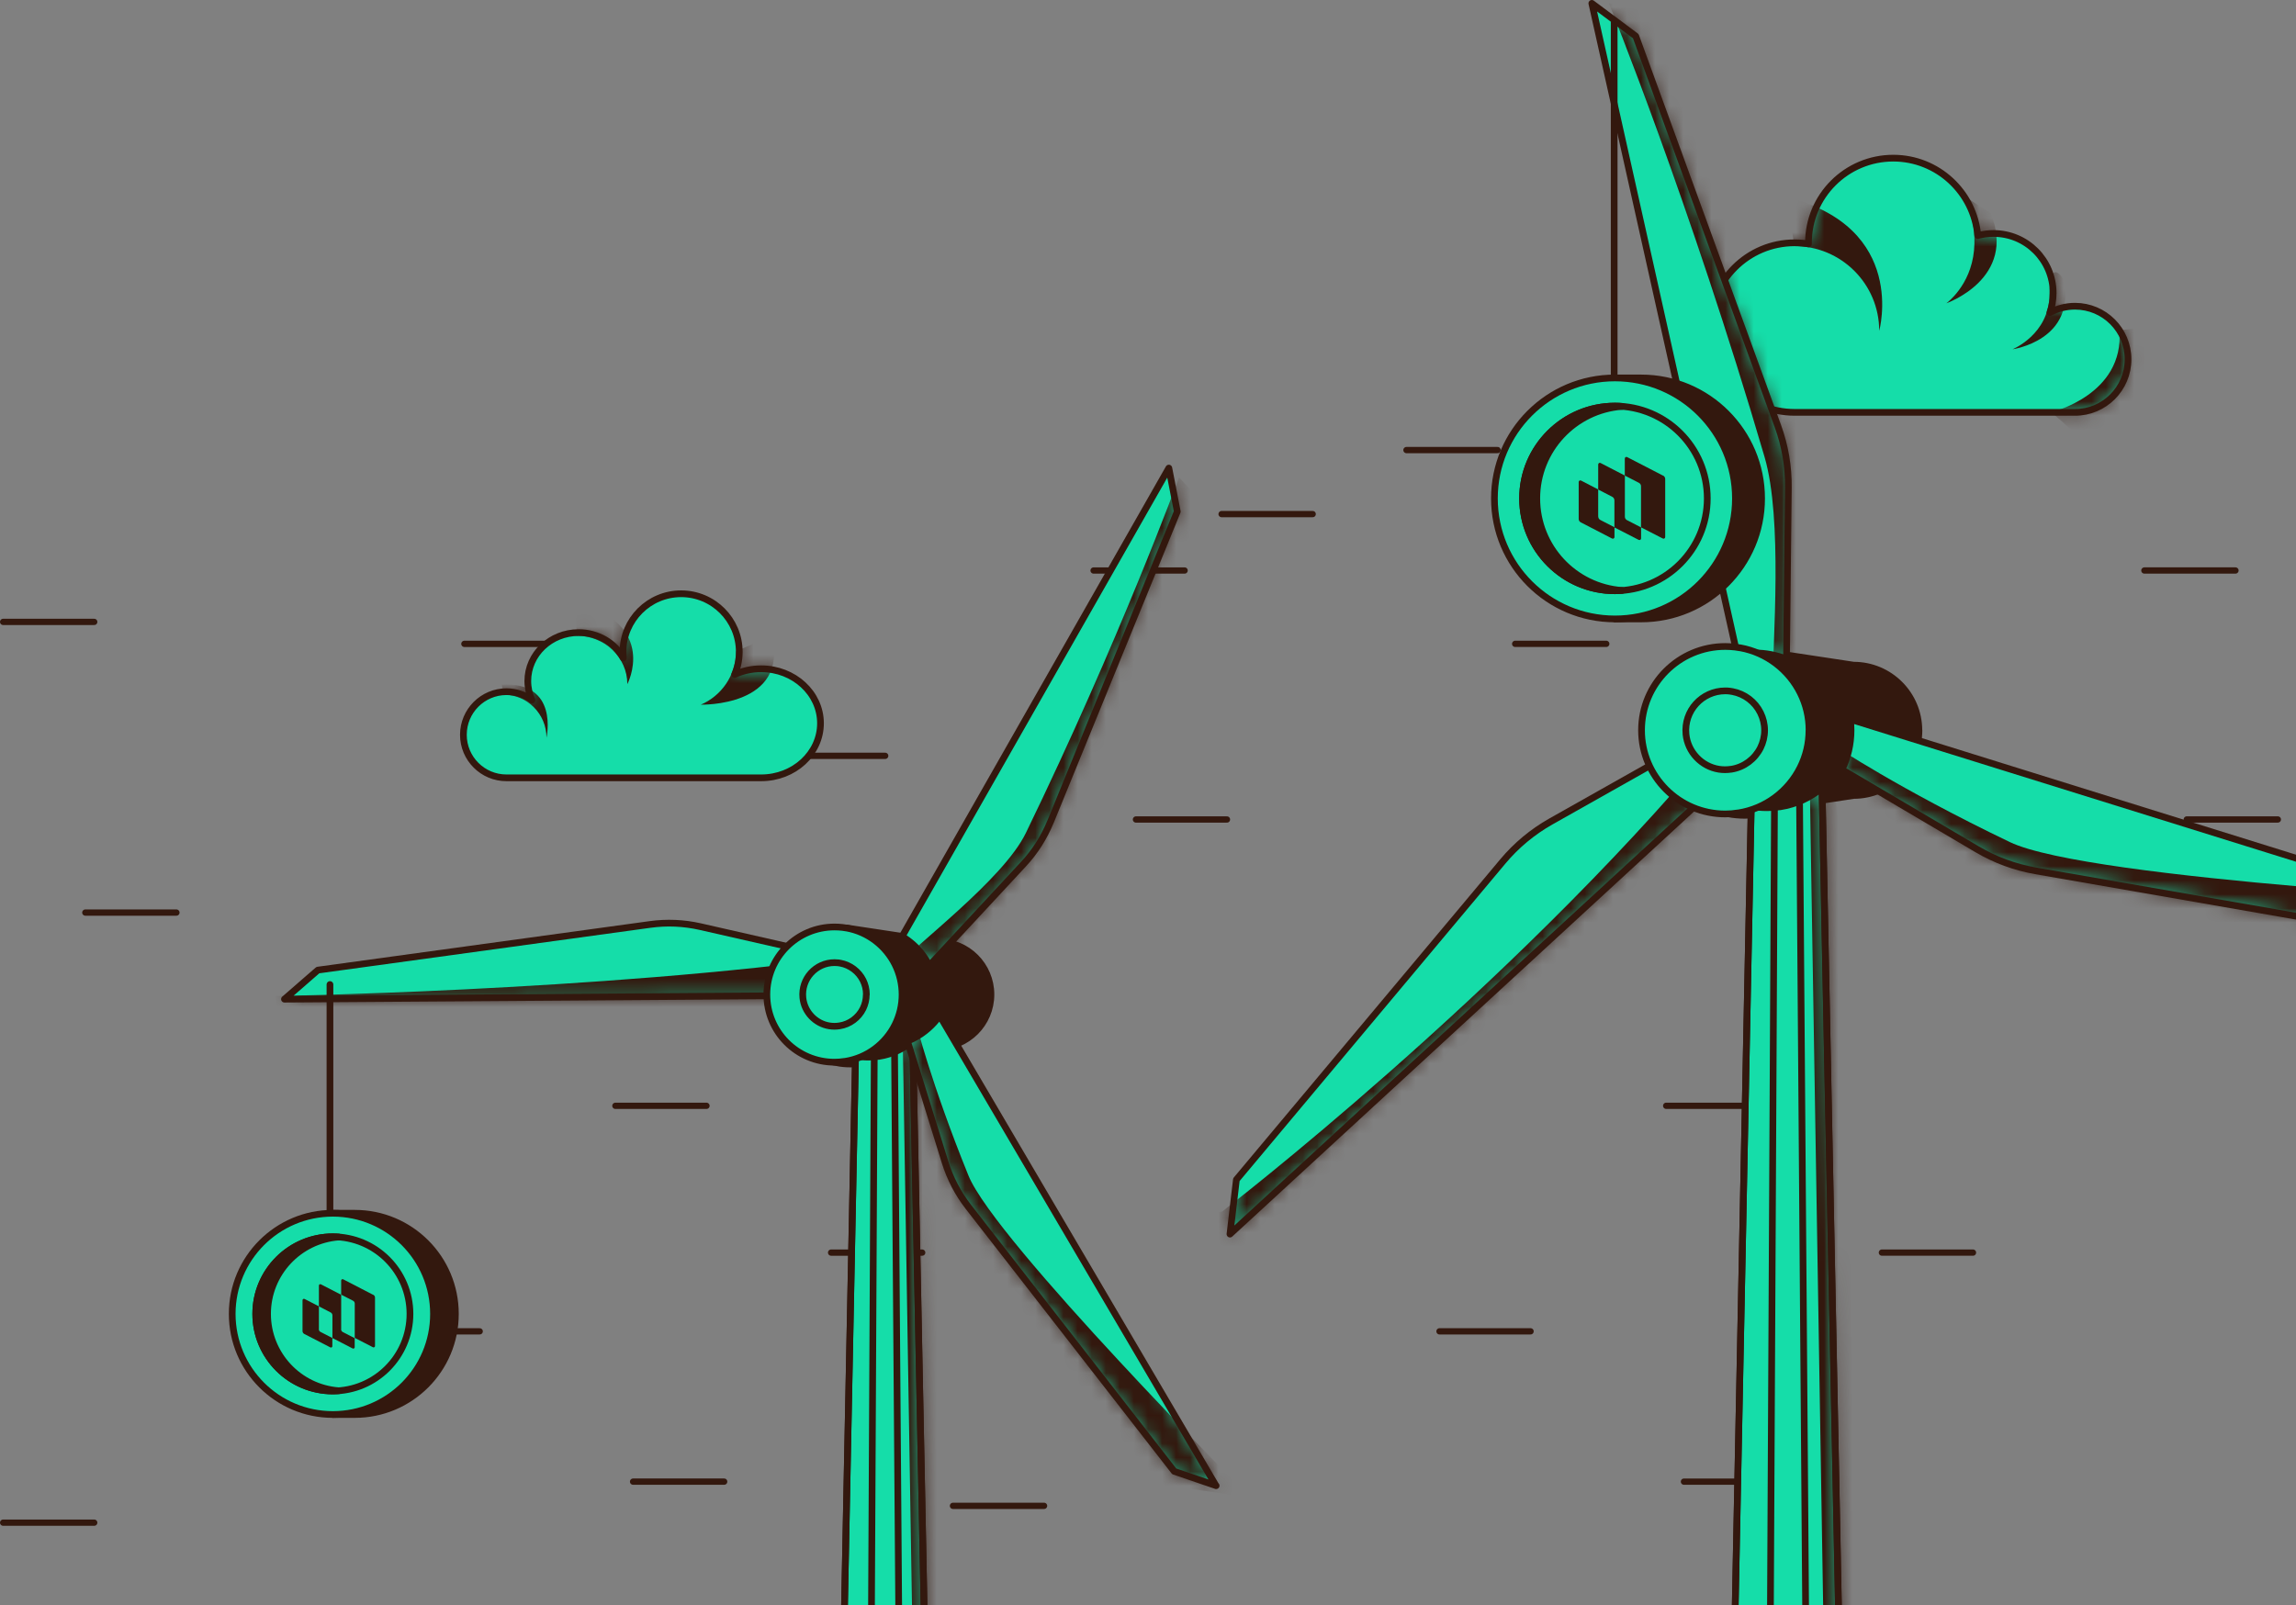 <svg width="163" height="114" viewBox="0 0 163 114" fill="none" xmlns="http://www.w3.org/2000/svg">
<rect x="0" y="0" width="163" height="114" fill="#808080" stroke="none"/>
<path d="M32.968 45.72H39.434" stroke="#33180E" stroke-width="0.446" stroke-linecap="round" stroke-linejoin="round"/>
<path d="M27.588 94.538H34.055" stroke="#33180E" stroke-width="0.446" stroke-linecap="round" stroke-linejoin="round"/>
<path d="M59.003 88.947H65.469" stroke="#33180E" stroke-width="0.446" stroke-linecap="round" stroke-linejoin="round"/>
<path d="M56.382 53.671H62.843" stroke="#33180E" stroke-width="0.446" stroke-linecap="round" stroke-linejoin="round"/>
<path d="M77.638 40.511H84.099" stroke="#33180E" stroke-width="0.446" stroke-linecap="round" stroke-linejoin="round"/>
<path d="M80.645 58.191H87.106" stroke="#33180E" stroke-width="0.446" stroke-linecap="round" stroke-linejoin="round"/>
<path d="M43.688 78.523H50.155" stroke="#33180E" stroke-width="0.446" stroke-linecap="round" stroke-linejoin="round"/>
<path d="M6.058 64.801H12.524" stroke="#33180E" stroke-width="0.446" stroke-linecap="round" stroke-linejoin="round"/>
<path d="M0.223 44.16H6.689" stroke="#33180E" stroke-width="0.446" stroke-linecap="round" stroke-linejoin="round"/>
<path d="M44.945 105.21H51.411" stroke="#33180E" stroke-width="0.446" stroke-linecap="round" stroke-linejoin="round"/>
<path d="M0.223 108.123H6.689" stroke="#33180E" stroke-width="0.446" stroke-linecap="round" stroke-linejoin="round"/>
<path d="M86.725 36.505H93.191" stroke="#33180E" stroke-width="0.446" stroke-linecap="round" stroke-linejoin="round"/>
<path d="M99.849 31.959H106.315" stroke="#33180E" stroke-width="0.446" stroke-linecap="round" stroke-linejoin="round"/>
<path d="M107.567 45.719H114.033" stroke="#33180E" stroke-width="0.446" stroke-linecap="round" stroke-linejoin="round"/>
<path d="M102.194 94.537H108.66" stroke="#33180E" stroke-width="0.446" stroke-linecap="round" stroke-linejoin="round"/>
<path d="M133.602 88.946H140.068" stroke="#33180E" stroke-width="0.446" stroke-linecap="round" stroke-linejoin="round"/>
<path d="M119.549 24.564H126.016" stroke="#33180E" stroke-width="0.446" stroke-linecap="round" stroke-linejoin="round"/>
<path d="M130.981 53.67H137.447" stroke="#33180E" stroke-width="0.446" stroke-linecap="round" stroke-linejoin="round"/>
<path d="M152.236 40.51H158.703" stroke="#33180E" stroke-width="0.446" stroke-linecap="round" stroke-linejoin="round"/>
<path d="M155.245 58.19H161.711" stroke="#33180E" stroke-width="0.446" stroke-linecap="round" stroke-linejoin="round"/>
<path d="M118.287 78.522H124.753" stroke="#33180E" stroke-width="0.446" stroke-linecap="round" stroke-linejoin="round"/>
<path d="M119.549 105.211H126.016" stroke="#33180E" stroke-width="0.446" stroke-linecap="round" stroke-linejoin="round"/>
<path d="M67.655 106.929H74.121" stroke="#33180E" stroke-width="0.446" stroke-linecap="round" stroke-linejoin="round"/>
<path d="M151.075 25.516C151.075 27.595 149.389 29.282 147.309 29.282H127.406C124.08 29.282 121.386 26.587 121.386 23.261C121.386 19.935 124.08 17.241 127.406 17.241C127.741 17.241 128.07 17.267 128.388 17.32C128.388 17.299 128.388 17.278 128.388 17.251C128.388 13.925 131.083 11.23 134.408 11.23C137.554 11.23 140.137 13.649 140.408 16.726C140.763 16.631 141.14 16.578 141.527 16.578C143.867 16.578 145.76 18.471 145.76 20.811C145.76 21.299 145.681 21.76 145.527 22.195C146.057 21.909 146.667 21.744 147.309 21.744C149.389 21.744 151.075 23.431 151.075 25.51V25.516Z" fill="#15DDA9" stroke="#33180E" stroke-width="0.477" stroke-linecap="round" stroke-linejoin="round"/>
<mask id="mask0_2242_41215" style="mask-type:luminance" maskUnits="userSpaceOnUse" x="121" y="11" width="31" height="19">
<path d="M151.076 25.516C151.076 27.595 149.389 29.282 147.31 29.282H127.407C124.081 29.282 121.386 26.587 121.386 23.261C121.386 19.935 124.081 17.241 127.407 17.241C127.741 17.241 128.07 17.267 128.388 17.32C128.388 17.299 128.388 17.278 128.388 17.251C128.388 13.925 131.083 11.23 134.409 11.23C137.555 11.23 140.138 13.649 140.408 16.726C140.764 16.631 141.14 16.578 141.528 16.578C143.867 16.578 145.761 18.471 145.761 20.811C145.761 21.299 145.681 21.76 145.527 22.195C146.058 21.909 146.668 21.744 147.31 21.744C149.389 21.744 151.076 23.431 151.076 25.51V25.516Z" fill="white"/>
</mask>
<g mask="url(#mask0_2242_41215)">
<path d="M126.86 13.999C135.453 16.169 133.411 23.494 133.411 23.494C133.411 20.168 130.716 17.474 127.39 17.474L126.86 13.999Z" fill="#33180E"/>
<path d="M142.864 24.805C142.864 24.805 147.453 24.163 146.482 19.824C146.482 19.824 145.522 18.148 145.495 20.948C145.469 23.749 142.87 24.805 142.87 24.805H142.864Z" fill="#33180E"/>
<path d="M139.219 13.782L141.325 15.14C143.214 19.781 138.174 21.537 138.174 21.537C138.174 21.537 139.904 20.306 140.142 17.776C140.376 15.246 139.219 13.776 139.219 13.776V13.782Z" fill="#33180E"/>
<path d="M145.596 29.281C145.596 29.281 150.837 28.061 150.46 23.446L152.327 23.261L151.908 33.27C151.908 33.27 147.686 31.133 146.848 30.348C146.009 29.563 145.596 29.276 145.596 29.276V29.281Z" fill="#33180E"/>
</g>
<path d="M64.801 70.642L20.195 70.95L22.567 68.886L46.151 65.645C47.339 65.481 48.548 65.534 49.715 65.799L65.168 69.316L64.796 70.642H64.801Z" fill="#15DDA9" stroke="#33180E" stroke-width="0.477" stroke-linecap="round" stroke-linejoin="round"/>
<mask id="mask1_2242_41215" style="mask-type:luminance" maskUnits="userSpaceOnUse" x="20" y="65" width="46" height="6">
<path d="M64.801 70.64L20.195 70.948L22.566 68.884L46.15 65.643C47.338 65.479 48.548 65.532 49.715 65.797L65.167 69.314L64.796 70.64H64.801Z" fill="white"/>
</mask>
<g mask="url(#mask1_2242_41215)">
<path d="M18.768 70.742C18.768 70.742 42.427 70.413 60.733 67.861C72.101 66.275 47.291 75.277 47.291 75.277C47.291 75.277 28.423 75.887 25.611 75.266C22.805 74.646 16.8 73.171 15.968 72.895C15.135 72.619 18.466 70.513 18.466 70.513L18.768 70.742Z" fill="#33180E"/>
</g>
<path d="M63.523 74.121C62.855 74.684 62.027 75.071 61.12 75.209H61.093C60.86 75.246 60.616 75.262 60.372 75.262C60.059 75.262 59.757 75.236 59.465 75.177L59.491 73.92H63.528V74.116L63.523 74.121Z" fill="white" stroke="#33180E" stroke-width="1.061" stroke-miterlimit="10"/>
<path d="M70.35 70.62C70.35 72.683 68.679 74.36 66.61 74.36L59.99 75.368C61.555 75.124 62.865 74.126 63.544 72.758C63.862 72.116 64.042 71.389 64.042 70.62C64.042 69.851 63.862 69.129 63.544 68.482C62.881 67.151 61.618 66.169 60.106 65.894L66.61 66.88C68.673 66.88 70.35 68.551 70.35 70.62Z" fill="#33180E" stroke="#33180E" stroke-width="0.477" stroke-linecap="round" stroke-linejoin="round"/>
<path d="M66.307 149.409H59.247L60.737 74.98C61.029 75.034 61.337 75.065 61.644 75.065C61.888 75.065 62.132 75.049 62.366 75.012H62.392C63.305 74.869 64.132 74.482 64.795 73.925L66.307 149.409Z" fill="#15DDA9" stroke="#33180E" stroke-width="0.477" stroke-linecap="round" stroke-linejoin="round"/>
<path d="M60.733 74.985L59.248 149.408" stroke="#33180E" stroke-width="0.477" stroke-linecap="round" stroke-linejoin="round"/>
<path d="M62.065 75.155L61.693 149.409" stroke="#33180E" stroke-width="0.477" stroke-linecap="round" stroke-linejoin="round"/>
<path d="M64.064 149.408L63.507 74.704" stroke="#33180E" stroke-width="0.477" stroke-linecap="round" stroke-linejoin="round"/>
<path d="M66.308 149.409L64.796 73.925" stroke="#33180E" stroke-width="0.477" stroke-linecap="round" stroke-linejoin="round"/>
<path d="M64.042 70.62C64.042 71.389 63.862 72.11 63.544 72.757C62.865 74.126 61.554 75.123 59.989 75.367H59.963C59.73 75.404 59.486 75.425 59.242 75.425C56.589 75.425 54.441 73.277 54.441 70.625C54.441 67.973 56.595 65.824 59.242 65.824C59.438 65.824 59.629 65.835 59.815 65.856L60.09 65.898H60.106C61.618 66.174 62.88 67.156 63.544 68.492C63.862 69.134 64.042 69.861 64.042 70.63V70.62Z" fill="#15DDA9" stroke="#33180E" stroke-width="0.477" stroke-linecap="round" stroke-linejoin="round"/>
<path d="M61.501 70.62C61.501 70.98 61.416 71.32 61.268 71.622C60.95 72.264 60.329 72.736 59.597 72.847H59.586C59.358 72.885 59.125 72.885 58.881 72.847C57.883 72.688 57.098 71.856 56.998 70.848C56.865 69.495 57.921 68.355 59.247 68.355C59.337 68.355 59.427 68.36 59.517 68.37L59.645 68.392H59.655C60.366 68.524 60.96 68.986 61.273 69.612C61.422 69.914 61.507 70.254 61.507 70.614L61.501 70.62Z" fill="#15DDA9" stroke="#33180E" stroke-width="0.477" stroke-linecap="round" stroke-linejoin="round"/>
<path d="M74.577 58.355C74.121 59.464 73.474 60.488 72.657 61.363L65.968 68.572C65.697 68.026 65.326 67.522 64.848 67.092C64.594 66.864 64.323 66.662 64.042 66.498L82.979 33.238L83.579 36.325L74.577 58.361V58.355Z" fill="#15DDA9" stroke="#33180E" stroke-width="0.477" stroke-linecap="round" stroke-linejoin="round"/>
<mask id="mask2_2242_41215" style="mask-type:luminance" maskUnits="userSpaceOnUse" x="64" y="33" width="20" height="36">
<path d="M74.578 58.355C74.122 59.464 73.475 60.488 72.658 61.363L65.969 68.572C65.698 68.026 65.327 67.522 64.85 67.092C64.595 66.864 64.325 66.662 64.043 66.498L82.981 33.238L83.58 36.325L74.578 58.361V58.355Z" fill="white"/>
</mask>
<g mask="url(#mask2_2242_41215)">
<path d="M83.707 33.892C83.707 33.892 79.458 45.493 72.827 59.152C71.209 62.483 64.955 67.098 62.775 69.411C62.775 69.411 65.772 71.082 65.926 71.22C66.08 71.358 68.074 69.979 68.334 69.857C68.594 69.735 75.087 65.406 75.087 65.406L82.598 48.352L87.675 41.673L86.884 37.313L83.701 33.892H83.707Z" fill="#33180E"/>
</g>
<mask id="mask3_2242_41215" style="mask-type:luminance" maskUnits="userSpaceOnUse" x="59" y="73" width="8" height="77">
<path d="M66.308 149.408H59.247L60.738 74.979C61.029 75.032 61.337 75.064 61.645 75.064C61.889 75.064 62.133 75.048 62.366 75.011H62.393C63.305 74.868 64.133 74.481 64.796 73.924L66.308 149.408Z" fill="white"/>
</mask>
<g mask="url(#mask3_2242_41215)">
<path d="M65.368 152.252L64.063 72.115L65.166 72.1L69.893 101.498C69.893 101.498 68.317 121.13 69.261 131.94C70.206 142.751 69.999 149.408 69.999 149.408L65.368 152.246V152.252Z" fill="#33180E"/>
</g>
<path d="M86.338 105.497L83.362 104.479L68.742 85.69C68.005 84.741 67.448 83.669 67.093 82.523L64.424 73.93C65.13 73.649 65.782 73.203 66.323 72.604C66.467 72.45 66.594 72.285 66.711 72.121L86.327 105.497H86.338Z" fill="#15DDA9" stroke="#33180E" stroke-width="0.477" stroke-linecap="round" stroke-linejoin="round"/>
<mask id="mask4_2242_41215" style="mask-type:luminance" maskUnits="userSpaceOnUse" x="64" y="72" width="23" height="34">
<path d="M86.338 105.498L83.362 104.48L68.742 85.691C68.005 84.742 67.448 83.67 67.093 82.524L64.424 73.931C65.13 73.65 65.782 73.204 66.323 72.605C66.467 72.451 66.594 72.287 66.711 72.122L86.327 105.498H86.338Z" fill="white"/>
</mask>
<g mask="url(#mask4_2242_41215)">
<path d="M65.045 72.675C65.045 72.675 66.069 76.85 68.753 83.475C70.647 88.138 88.725 106.316 88.725 106.316C88.725 106.316 78.794 104.985 78.683 104.693C78.572 104.401 65.756 85.538 65.756 85.538C65.756 85.538 63.74 80.419 63.825 80.218C63.91 80.016 64.138 73.672 64.138 73.672L65.045 72.675Z" fill="#33180E"/>
</g>
<path d="M58.249 51.36C58.249 53.498 56.366 55.233 54.037 55.233H35.954C34.267 55.233 32.898 53.864 32.898 52.177C32.898 50.49 34.267 49.116 35.954 49.116C36.627 49.116 37.254 49.334 37.763 49.711C37.577 49.297 37.471 48.841 37.471 48.358C37.471 46.459 39.084 44.92 41.078 44.92C42.447 44.92 43.64 45.647 44.25 46.724C44.234 46.581 44.229 46.432 44.229 46.284C44.229 44.008 46.08 42.162 48.356 42.162C50.632 42.162 52.483 44.008 52.483 46.284C52.483 46.857 52.366 47.403 52.154 47.896C52.722 47.636 53.358 47.488 54.037 47.488C56.361 47.488 58.249 49.222 58.249 51.36Z" fill="#15DDA9" stroke="#33180E" stroke-width="0.477" stroke-linecap="round" stroke-linejoin="round"/>
<mask id="mask5_2242_41215" style="mask-type:luminance" maskUnits="userSpaceOnUse" x="32" y="42" width="27" height="14">
<path d="M58.248 51.358C58.248 53.496 56.365 55.231 54.037 55.231H35.953C34.267 55.231 32.898 53.862 32.898 52.175C32.898 50.488 34.267 49.114 35.953 49.114C36.627 49.114 37.253 49.332 37.762 49.709C37.577 49.295 37.471 48.839 37.471 48.356C37.471 46.457 39.083 44.919 41.078 44.919C42.446 44.919 43.64 45.645 44.25 46.722C44.234 46.579 44.228 46.43 44.228 46.282C44.228 44.006 46.08 42.16 48.355 42.16C50.631 42.16 52.482 44.006 52.482 46.282C52.482 46.855 52.366 47.401 52.154 47.894C52.721 47.635 53.358 47.486 54.037 47.486C56.36 47.486 58.248 49.221 58.248 51.358Z" fill="white"/>
</mask>
<g mask="url(#mask5_2242_41215)">
<path d="M35.624 48.615C39.714 48.382 38.796 52.382 38.796 52.382C38.796 50.695 37.428 49.326 35.741 49.326L35.624 48.615Z" fill="#33180E"/>
<path d="M40.929 42.738C46.759 44.404 44.536 48.579 44.536 48.579C44.536 46.68 42.924 45.141 40.929 45.141V42.738Z" fill="#33180E"/>
<path d="M54.789 45.142C56.046 50.202 49.755 50.038 49.755 50.038L49.733 50.048C51.213 49.422 52.253 47.958 52.253 46.25L54.789 45.142Z" fill="#33180E"/>
</g>
<path d="M127.952 50.224L87.319 87.632L87.775 83.765L106.697 61.162C107.652 60.022 108.803 59.067 110.097 58.335L127.188 48.696L127.958 50.224H127.952Z" fill="#15DDA9" stroke="#33180E" stroke-width="0.477" stroke-linecap="round" stroke-linejoin="round"/>
<mask id="mask6_2242_41215" style="mask-type:luminance" maskUnits="userSpaceOnUse" x="87" y="48" width="41" height="40">
<path d="M127.953 50.224L87.32 87.632L87.776 83.765L106.698 61.162C107.653 60.022 108.804 59.067 110.098 58.335L127.189 48.696L127.959 50.224H127.953Z" fill="white"/>
</mask>
<g mask="url(#mask6_2242_41215)">
<path d="M86.742 86.046C86.742 86.046 107.032 70.461 121.693 52.882C130.796 41.965 115.763 69.05 115.763 69.05C115.763 69.05 98.974 85.314 95.881 87.081C92.789 88.847 86.063 92.491 85.065 92.937C84.068 93.382 86.275 86.089 86.275 86.089L86.742 86.041V86.046Z" fill="#33180E"/>
</g>
<path d="M127.777 56.187C126.955 56.882 125.926 57.359 124.796 57.534H124.764C124.473 57.582 124.175 57.603 123.873 57.603C123.486 57.603 123.109 57.566 122.749 57.502L122.78 55.948H127.777V56.192V56.187Z" fill="white" stroke="#33180E" stroke-width="1.061" stroke-miterlimit="10"/>
<path d="M136.232 51.853C136.232 54.41 134.158 56.484 131.601 56.484L123.4 57.73C125.337 57.428 126.96 56.192 127.798 54.5C128.196 53.704 128.419 52.803 128.419 51.858C128.419 50.914 128.196 50.012 127.798 49.217C126.976 47.567 125.416 46.352 123.544 46.013L131.596 47.233C134.153 47.233 136.227 49.307 136.227 51.864L136.232 51.853Z" fill="#33180E" stroke="#33180E" stroke-width="0.477" stroke-linecap="round" stroke-linejoin="round"/>
<path d="M177.126 65.354L173.55 66.892L144.513 61.837C143.049 61.582 141.643 61.062 140.365 60.309L130.769 54.649C131.177 53.806 131.411 52.856 131.411 51.848C131.411 51.588 131.395 51.334 131.363 51.079L177.126 65.343V65.354Z" fill="#15DDA9" stroke="#33180E" stroke-width="0.477" stroke-linecap="round" stroke-linejoin="round"/>
<path d="M131.226 149.409H122.484L124.325 57.253C124.691 57.322 125.067 57.353 125.449 57.353C125.752 57.353 126.049 57.332 126.34 57.29H126.372C127.502 57.115 128.526 56.637 129.353 55.942L131.221 149.409H131.226Z" fill="#15DDA9" stroke="#33180E" stroke-width="0.477" stroke-linecap="round" stroke-linejoin="round"/>
<path d="M124.323 57.254L122.482 149.41" stroke="#33180E" stroke-width="0.477" stroke-linecap="round" stroke-linejoin="round"/>
<path d="M125.973 57.466L125.512 149.41" stroke="#33180E" stroke-width="0.477" stroke-linecap="round" stroke-linejoin="round"/>
<path d="M128.451 149.41L127.756 56.909" stroke="#33180E" stroke-width="0.477" stroke-linecap="round" stroke-linejoin="round"/>
<path d="M131.224 149.41L129.356 55.943" stroke="#33180E" stroke-width="0.477" stroke-linecap="round" stroke-linejoin="round"/>
<mask id="mask7_2242_41215" style="mask-type:luminance" maskUnits="userSpaceOnUse" x="130" y="51" width="48" height="16">
<path d="M177.125 65.352L173.55 66.89L144.513 61.835C143.049 61.58 141.643 61.06 140.365 60.307L130.769 54.647C131.177 53.804 131.41 52.854 131.41 51.846C131.41 51.586 131.394 51.332 131.363 51.077L177.125 65.341V65.352Z" fill="white"/>
</mask>
<g mask="url(#mask7_2242_41215)">
<path d="M130.291 52.983C130.291 52.983 134.704 55.959 142.682 59.794C148.3 62.494 180 64.112 180 64.112C180 64.112 169.788 71.156 169.444 70.981C169.099 70.806 141.648 64.181 141.648 64.181C141.648 64.181 135.537 61.168 135.452 60.908C135.367 60.648 130.291 54.643 130.291 54.643V52.977V52.983Z" fill="#33180E"/>
</g>
<mask id="mask8_2242_41215" style="mask-type:luminance" maskUnits="userSpaceOnUse" x="122" y="55" width="10" height="95">
<path d="M131.224 149.41H122.482L124.323 57.254C124.689 57.322 125.065 57.354 125.447 57.354C125.75 57.354 126.047 57.333 126.338 57.291H126.37C127.5 57.116 128.524 56.638 129.351 55.943L131.219 149.41H131.224Z" fill="white"/>
</mask>
<g mask="url(#mask8_2242_41215)">
<path d="M130.063 152.925L128.451 53.703L129.819 53.688L135.67 90.088C135.67 90.088 133.718 114.398 134.89 127.787C136.063 141.176 135.803 149.414 135.803 149.414L130.069 152.931L130.063 152.925Z" fill="#33180E"/>
</g>
<path d="M126.218 30.263C126.727 31.658 126.976 33.133 126.96 34.623L126.828 46.797C126.127 46.522 125.369 46.368 124.568 46.368C124.144 46.368 123.73 46.41 123.332 46.49L113.009 0.239L116.128 2.568L126.218 30.263Z" fill="#15DDA9" stroke="#33180E" stroke-width="0.477" stroke-linecap="round" stroke-linejoin="round"/>
<mask id="mask9_2242_41215" style="mask-type:luminance" maskUnits="userSpaceOnUse" x="113" y="0" width="14" height="47">
<path d="M126.218 30.263C126.727 31.658 126.976 33.133 126.96 34.623L126.828 46.797C126.127 46.522 125.369 46.368 124.568 46.368C124.144 46.368 123.73 46.41 123.332 46.49L113.009 0.239L116.128 2.568L126.218 30.263Z" fill="white"/>
</mask>
<g mask="url(#mask9_2242_41215)">
<path d="M114.223 0.239C114.223 0.239 119.989 14.413 125.273 32.454C126.562 36.857 125.877 45.408 125.808 49.338C125.808 49.338 128.742 49.259 128.991 49.259C129.24 49.259 129.925 46.336 130.068 46.007C130.211 45.678 132.556 36.305 132.556 36.305L125.251 14.418L124.344 4.069L119.989 0.727L114.223 0.245V0.239Z" fill="#33180E"/>
</g>
<path d="M128.424 51.853C128.424 52.802 128.201 53.699 127.804 54.494C126.96 56.187 125.337 57.422 123.406 57.725H123.374C123.082 57.773 122.785 57.799 122.483 57.799C119.2 57.799 116.537 55.136 116.537 51.853C116.537 48.569 119.2 45.906 122.483 45.906C122.722 45.906 122.96 45.922 123.194 45.949L123.533 46.002H123.555C125.427 46.346 126.987 47.561 127.809 49.211C128.207 50.007 128.429 50.908 128.429 51.853H128.424Z" fill="#15DDA9" stroke="#33180E" stroke-width="0.477" stroke-linecap="round" stroke-linejoin="round"/>
<path d="M125.274 51.853C125.274 52.299 125.168 52.723 124.982 53.1C124.584 53.895 123.821 54.479 122.914 54.622H122.898C122.616 54.664 122.325 54.67 122.028 54.622C120.792 54.426 119.821 53.397 119.694 52.145C119.529 50.469 120.839 49.058 122.479 49.058C122.59 49.058 122.701 49.063 122.813 49.079L122.972 49.105H122.982C123.863 49.27 124.6 49.837 124.982 50.617C125.168 50.994 125.274 51.413 125.274 51.864V51.853Z" fill="#15DDA9" stroke="#33180E" stroke-width="0.477" stroke-linecap="round" stroke-linejoin="round"/>
<path d="M23.425 69.91V86.153" stroke="#33180E" stroke-width="0.477" stroke-linecap="round" stroke-linejoin="round"/>
<path d="M32.33 93.298C32.33 97.244 29.131 100.443 25.185 100.443H23.63C23.991 100.443 24.346 100.416 24.691 100.363C25.057 100.31 25.413 100.225 25.752 100.119C28.659 99.212 30.77 96.502 30.77 93.298C30.77 90.094 28.659 87.378 25.752 86.476C25.407 86.37 25.052 86.285 24.691 86.232C24.346 86.179 23.991 86.152 23.63 86.152H25.185C29.131 86.152 32.33 89.351 32.33 93.298Z" fill="#33180E" stroke="#33180E" stroke-width="0.477" stroke-linecap="round" stroke-linejoin="round"/>
<path d="M23.631 100.443C27.577 100.443 30.776 97.244 30.776 93.298C30.776 89.351 27.577 86.152 23.631 86.152C19.684 86.152 16.485 89.351 16.485 93.298C16.485 97.244 19.684 100.443 23.631 100.443Z" fill="#15DDA9" stroke="#33180E" stroke-width="0.477" stroke-linecap="round" stroke-linejoin="round"/>
<path d="M23.631 98.772C26.654 98.772 29.105 96.321 29.105 93.298C29.105 90.274 26.654 87.823 23.631 87.823C20.607 87.823 18.156 90.274 18.156 93.298C18.156 96.321 20.607 98.772 23.631 98.772Z" fill="#15DDA9" stroke="#33180E" stroke-width="0.477" stroke-linecap="round" stroke-linejoin="round"/>
<path d="M24.05 98.756C23.912 98.767 23.774 98.772 23.631 98.772C20.607 98.772 18.156 96.321 18.156 93.298C18.156 90.274 20.607 87.823 23.631 87.823C23.768 87.823 23.912 87.829 24.05 87.839C21.222 88.057 18.994 90.417 18.994 93.298C18.994 96.178 21.222 98.544 24.05 98.756Z" fill="#33180E" stroke="#33180E" stroke-width="0.477" stroke-linecap="round" stroke-linejoin="round"/>
<path d="M22.639 94.374V92.762L21.621 92.237C21.557 92.205 21.477 92.252 21.477 92.322V94.518C21.477 94.603 21.525 94.682 21.605 94.725L23.456 95.679C23.52 95.711 23.594 95.663 23.594 95.594V95.011L22.751 94.576C22.676 94.539 22.634 94.459 22.634 94.38L22.639 94.374Z" fill="#33180E"/>
<path d="M24.221 94.381V91.941L22.783 91.198C22.72 91.166 22.64 91.209 22.64 91.283V92.763L23.478 93.198C23.552 93.235 23.6 93.315 23.6 93.405V95.012L25.038 95.755C25.102 95.787 25.181 95.739 25.181 95.67V95.023L24.338 94.588C24.263 94.551 24.216 94.471 24.216 94.391L24.221 94.381Z" fill="#33180E"/>
<path d="M26.495 91.945L24.363 90.842C24.299 90.81 24.22 90.858 24.22 90.927V91.93L25.063 92.365C25.137 92.402 25.185 92.476 25.185 92.561V95.001L26.48 95.669C26.543 95.701 26.623 95.653 26.623 95.584V92.142C26.623 92.057 26.575 91.977 26.501 91.94L26.495 91.945Z" fill="#33180E"/>
<path d="M114.595 1.566V26.837" stroke="#33180E" stroke-width="0.477" stroke-linecap="round" stroke-linejoin="round"/>
<path d="M125.061 35.393C125.061 40.12 121.231 43.95 116.505 43.95H114.648C115.083 43.95 115.508 43.918 115.922 43.854C116.357 43.79 116.781 43.69 117.195 43.562C120.674 42.48 123.205 39.228 123.205 35.393C123.205 31.558 120.674 28.306 117.195 27.224C116.781 27.097 116.357 26.996 115.922 26.932C115.508 26.869 115.083 26.837 114.648 26.837H116.505C121.231 26.837 125.061 30.667 125.061 35.393Z" fill="#33180E" stroke="#33180E" stroke-width="0.477" stroke-linecap="round" stroke-linejoin="round"/>
<path d="M114.649 43.95C119.375 43.95 123.205 40.119 123.205 35.393C123.205 30.668 119.375 26.837 114.649 26.837C109.924 26.837 106.093 30.668 106.093 35.393C106.093 40.119 109.924 43.95 114.649 43.95Z" fill="#15DDA9" stroke="#33180E" stroke-width="0.477" stroke-linecap="round" stroke-linejoin="round"/>
<path d="M114.648 41.949C118.269 41.949 121.205 39.013 121.205 35.392C121.205 31.771 118.269 28.836 114.648 28.836C111.027 28.836 108.092 31.771 108.092 35.392C108.092 39.013 111.027 41.949 114.648 41.949Z" fill="#15DDA9" stroke="#33180E" stroke-width="0.477" stroke-linecap="round" stroke-linejoin="round"/>
<path d="M115.152 41.928C114.988 41.938 114.818 41.949 114.648 41.949C111.031 41.949 108.092 39.015 108.092 35.392C108.092 31.769 111.025 28.836 114.648 28.836C114.818 28.836 114.982 28.841 115.152 28.857C111.768 29.112 109.1 31.939 109.1 35.392C109.1 38.846 111.763 41.673 115.152 41.928Z" fill="#33180E" stroke="#33180E" stroke-width="0.477" stroke-linecap="round" stroke-linejoin="round"/>
<path d="M113.46 36.686V34.756L112.245 34.124C112.166 34.087 112.076 34.14 112.076 34.225V36.851C112.076 36.957 112.134 37.047 112.23 37.095L114.447 38.241C114.526 38.278 114.617 38.225 114.617 38.14V37.44L113.609 36.92C113.519 36.872 113.465 36.782 113.465 36.681L113.46 36.686Z" fill="#33180E"/>
<path d="M115.355 36.692V33.77L113.631 32.878C113.551 32.836 113.461 32.894 113.461 32.984V34.761L114.464 35.281C114.554 35.329 114.612 35.425 114.612 35.531V37.451L116.336 38.337C116.416 38.374 116.506 38.321 116.506 38.231V37.451L115.498 36.931C115.408 36.883 115.355 36.793 115.355 36.692Z" fill="#33180E"/>
<path d="M118.075 33.779L115.518 32.459C115.439 32.416 115.349 32.474 115.349 32.565V33.769L116.357 34.288C116.447 34.336 116.5 34.426 116.5 34.522V37.445L118.049 38.24C118.128 38.278 118.218 38.224 118.218 38.134V34.013C118.218 33.912 118.16 33.816 118.07 33.769L118.075 33.779Z" fill="#33180E"/>
</svg>
